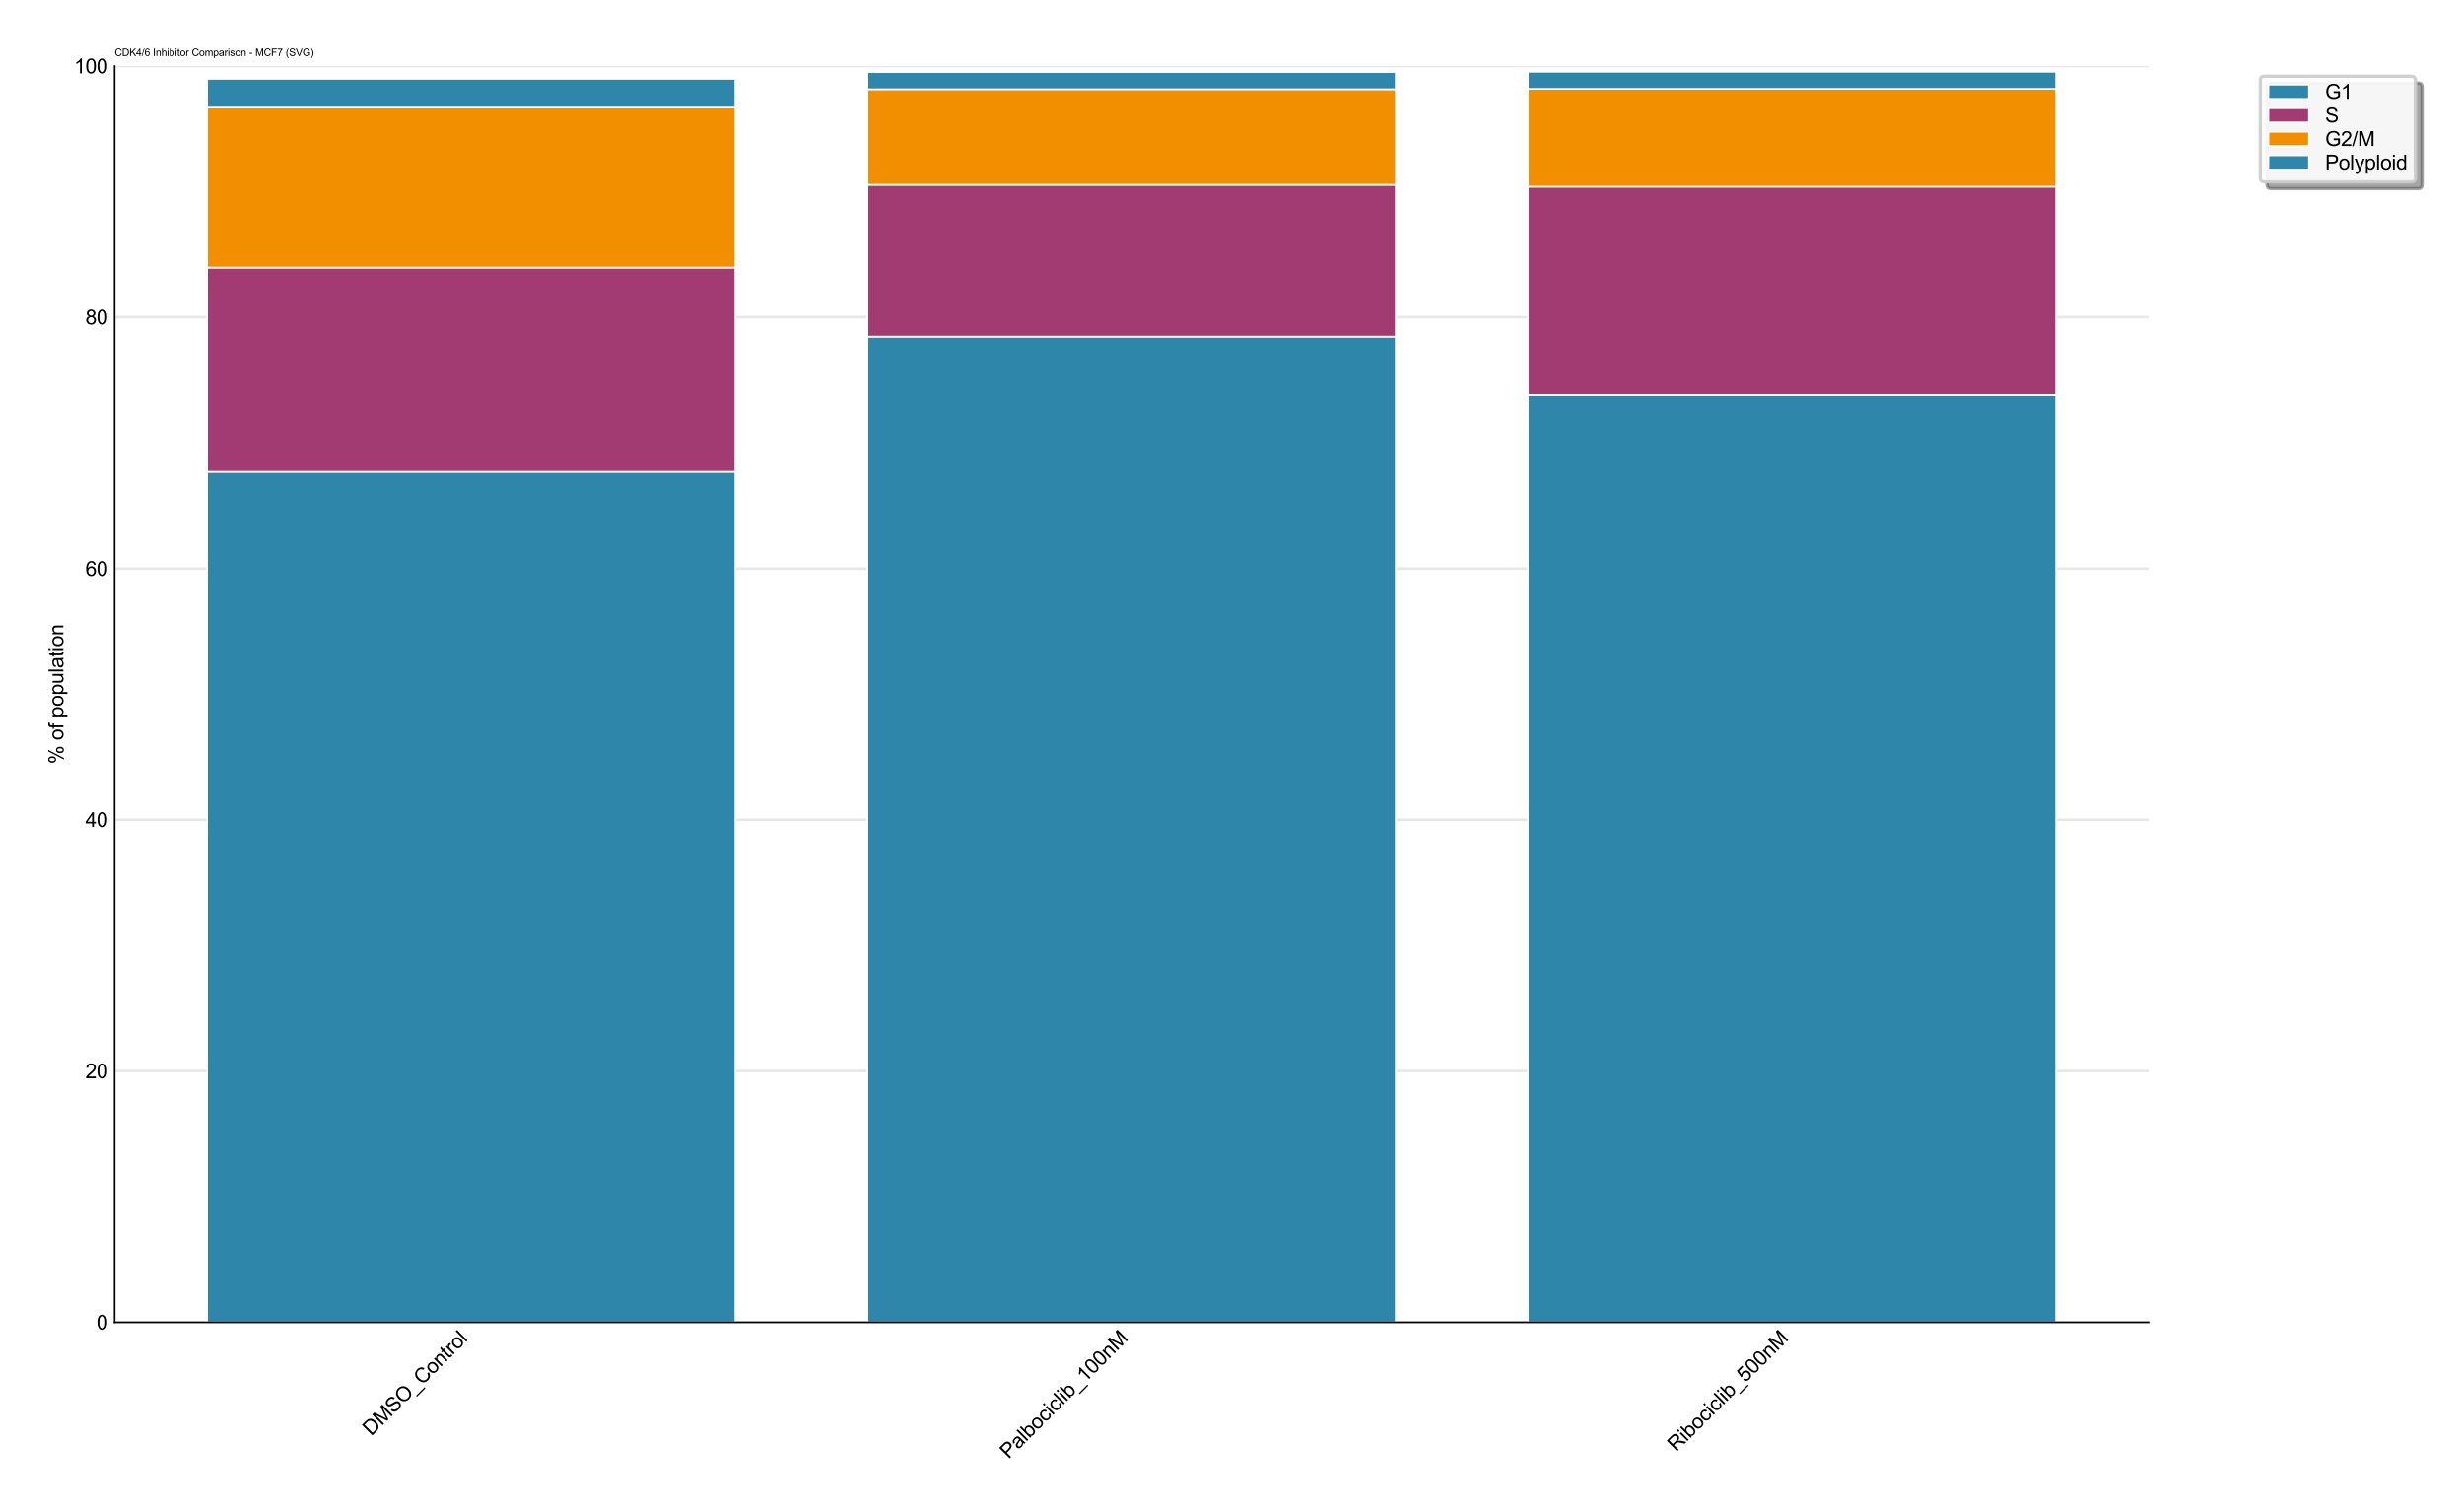 <?xml version="1.0" encoding="utf-8" standalone="no"?>
<!DOCTYPE svg PUBLIC "-//W3C//DTD SVG 1.1//EN"
  "http://www.w3.org/Graphics/SVG/1.1/DTD/svg11.dtd">
<svg xmlns:xlink="http://www.w3.org/1999/xlink" width="730.229pt" height="447.754pt" viewBox="0 0 730.229 447.754" xmlns="http://www.w3.org/2000/svg" version="1.1">
 <defs>
  <style type="text/css">*{stroke-linejoin: round; stroke-linecap: butt}</style>
 </defs>
 <g id="figure_1">
  <g id="patch_1">
   <path d="M 0 447.754
L 730.229 447.754
L 730.229 0
L 0 0
z
" style="fill: #ffffff"/>
  </g>
  <g id="axes_1">
   <g id="patch_2">
    <path d="M 33.97 391.851
L 636.742 391.851
L 636.742 19.584
L 33.97 19.584
z
" style="fill: #ffffff"/>
   </g>
   <g id="matplotlib.axis_1">
    <g id="xtick_1">
     <g id="line2d_1"/>
     <g id="text_1">
      <!-- DMSO_Control -->
      <g transform="translate(110.045 425.705) rotate(-45) scale(0.06 -0.06)">
       <defs>
        <path id="ArialMT-44" d="M 494 0
L 494 4581
L 2072 4581
Q 2606 4581 2888 4516
Q 3281 4425 3559 4188
Q 3922 3881 4101 3404
Q 4281 2928 4281 2316
Q 4281 1794 4159 1391
Q 4038 988 3847 723
Q 3656 459 3429 307
Q 3203 156 2883 78
Q 2563 0 2147 0
L 494 0
z
M 1100 541
L 2078 541
Q 2531 541 2789 625
Q 3047 709 3200 863
Q 3416 1078 3536 1442
Q 3656 1806 3656 2325
Q 3656 3044 3420 3430
Q 3184 3816 2847 3947
Q 2603 4041 2063 4041
L 1100 4041
L 1100 541
z
" transform="scale(0.016)"/>
        <path id="ArialMT-4d" d="M 475 0
L 475 4581
L 1388 4581
L 2472 1338
Q 2622 884 2691 659
Q 2769 909 2934 1394
L 4031 4581
L 4847 4581
L 4847 0
L 4263 0
L 4263 3834
L 2931 0
L 2384 0
L 1059 3900
L 1059 0
L 475 0
z
" transform="scale(0.016)"/>
        <path id="ArialMT-53" d="M 288 1472
L 859 1522
Q 900 1178 1048 958
Q 1197 738 1509 602
Q 1822 466 2213 466
Q 2559 466 2825 569
Q 3091 672 3220 851
Q 3350 1031 3350 1244
Q 3350 1459 3225 1620
Q 3100 1781 2813 1891
Q 2628 1963 1997 2114
Q 1366 2266 1113 2400
Q 784 2572 623 2826
Q 463 3081 463 3397
Q 463 3744 659 4045
Q 856 4347 1234 4503
Q 1613 4659 2075 4659
Q 2584 4659 2973 4495
Q 3363 4331 3572 4012
Q 3781 3694 3797 3291
L 3216 3247
Q 3169 3681 2898 3903
Q 2628 4125 2100 4125
Q 1550 4125 1298 3923
Q 1047 3722 1047 3438
Q 1047 3191 1225 3031
Q 1400 2872 2139 2705
Q 2878 2538 3153 2413
Q 3553 2228 3743 1945
Q 3934 1663 3934 1294
Q 3934 928 3725 604
Q 3516 281 3123 101
Q 2731 -78 2241 -78
Q 1619 -78 1198 103
Q 778 284 539 648
Q 300 1013 288 1472
z
" transform="scale(0.016)"/>
        <path id="ArialMT-4f" d="M 309 2231
Q 309 3372 921 4017
Q 1534 4663 2503 4663
Q 3138 4663 3647 4359
Q 4156 4056 4423 3514
Q 4691 2972 4691 2284
Q 4691 1588 4409 1038
Q 4128 488 3612 205
Q 3097 -78 2500 -78
Q 1853 -78 1343 234
Q 834 547 571 1087
Q 309 1628 309 2231
z
M 934 2222
Q 934 1394 1379 917
Q 1825 441 2497 441
Q 3181 441 3623 922
Q 4066 1403 4066 2288
Q 4066 2847 3877 3264
Q 3688 3681 3323 3911
Q 2959 4141 2506 4141
Q 1863 4141 1398 3698
Q 934 3256 934 2222
z
" transform="scale(0.016)"/>
        <path id="ArialMT-5f" d="M -97 -1272
L -97 -866
L 3631 -866
L 3631 -1272
L -97 -1272
z
" transform="scale(0.016)"/>
        <path id="ArialMT-43" d="M 3763 1606
L 4369 1453
Q 4178 706 3683 314
Q 3188 -78 2472 -78
Q 1731 -78 1267 223
Q 803 525 561 1097
Q 319 1669 319 2325
Q 319 3041 592 3573
Q 866 4106 1370 4382
Q 1875 4659 2481 4659
Q 3169 4659 3637 4309
Q 4106 3959 4291 3325
L 3694 3184
Q 3534 3684 3231 3912
Q 2928 4141 2469 4141
Q 1941 4141 1586 3887
Q 1231 3634 1087 3207
Q 944 2781 944 2328
Q 944 1744 1114 1308
Q 1284 872 1643 656
Q 2003 441 2422 441
Q 2931 441 3284 734
Q 3638 1028 3763 1606
z
" transform="scale(0.016)"/>
        <path id="ArialMT-6f" d="M 213 1659
Q 213 2581 725 3025
Q 1153 3394 1769 3394
Q 2453 3394 2887 2945
Q 3322 2497 3322 1706
Q 3322 1066 3130 698
Q 2938 331 2570 128
Q 2203 -75 1769 -75
Q 1072 -75 642 372
Q 213 819 213 1659
z
M 791 1659
Q 791 1022 1069 705
Q 1347 388 1769 388
Q 2188 388 2466 706
Q 2744 1025 2744 1678
Q 2744 2294 2464 2611
Q 2184 2928 1769 2928
Q 1347 2928 1069 2612
Q 791 2297 791 1659
z
" transform="scale(0.016)"/>
        <path id="ArialMT-6e" d="M 422 0
L 422 3319
L 928 3319
L 928 2847
Q 1294 3394 1984 3394
Q 2284 3394 2536 3286
Q 2788 3178 2913 3003
Q 3038 2828 3088 2588
Q 3119 2431 3119 2041
L 3119 0
L 2556 0
L 2556 2019
Q 2556 2363 2490 2533
Q 2425 2703 2258 2804
Q 2091 2906 1866 2906
Q 1506 2906 1245 2678
Q 984 2450 984 1813
L 984 0
L 422 0
z
" transform="scale(0.016)"/>
        <path id="ArialMT-74" d="M 1650 503
L 1731 6
Q 1494 -44 1306 -44
Q 1000 -44 831 53
Q 663 150 594 308
Q 525 466 525 972
L 525 2881
L 113 2881
L 113 3319
L 525 3319
L 525 4141
L 1084 4478
L 1084 3319
L 1650 3319
L 1650 2881
L 1084 2881
L 1084 941
Q 1084 700 1114 631
Q 1144 563 1211 522
Q 1278 481 1403 481
Q 1497 481 1650 503
z
" transform="scale(0.016)"/>
        <path id="ArialMT-72" d="M 416 0
L 416 3319
L 922 3319
L 922 2816
Q 1116 3169 1280 3281
Q 1444 3394 1641 3394
Q 1925 3394 2219 3213
L 2025 2691
Q 1819 2813 1613 2813
Q 1428 2813 1281 2702
Q 1134 2591 1072 2394
Q 978 2094 978 1738
L 978 0
L 416 0
z
" transform="scale(0.016)"/>
        <path id="ArialMT-6c" d="M 409 0
L 409 4581
L 972 4581
L 972 0
L 409 0
z
" transform="scale(0.016)"/>
       </defs>
       <use xlink:href="#ArialMT-44"/>
       <use xlink:href="#ArialMT-4d" transform="translate(72.217 0)"/>
       <use xlink:href="#ArialMT-53" transform="translate(155.518 0)"/>
       <use xlink:href="#ArialMT-4f" transform="translate(222.217 0)"/>
       <use xlink:href="#ArialMT-5f" transform="translate(300 0)"/>
       <use xlink:href="#ArialMT-43" transform="translate(355.615 0)"/>
       <use xlink:href="#ArialMT-6f" transform="translate(427.832 0)"/>
       <use xlink:href="#ArialMT-6e" transform="translate(483.447 0)"/>
       <use xlink:href="#ArialMT-74" transform="translate(539.062 0)"/>
       <use xlink:href="#ArialMT-72" transform="translate(566.846 0)"/>
       <use xlink:href="#ArialMT-6f" transform="translate(600.146 0)"/>
       <use xlink:href="#ArialMT-6c" transform="translate(655.762 0)"/>
      </g>
     </g>
    </g>
    <g id="xtick_2">
     <g id="line2d_2"/>
     <g id="text_2">
      <!-- Palbociclib_100nM -->
      <g transform="translate(298.902 432.511) rotate(-45) scale(0.06 -0.06)">
       <defs>
        <path id="ArialMT-50" d="M 494 0
L 494 4581
L 2222 4581
Q 2678 4581 2919 4538
Q 3256 4481 3484 4323
Q 3713 4166 3852 3881
Q 3991 3597 3991 3256
Q 3991 2672 3619 2267
Q 3247 1863 2275 1863
L 1100 1863
L 1100 0
L 494 0
z
M 1100 2403
L 2284 2403
Q 2872 2403 3119 2622
Q 3366 2841 3366 3238
Q 3366 3525 3220 3729
Q 3075 3934 2838 4000
Q 2684 4041 2272 4041
L 1100 4041
L 1100 2403
z
" transform="scale(0.016)"/>
        <path id="ArialMT-61" d="M 2588 409
Q 2275 144 1986 34
Q 1697 -75 1366 -75
Q 819 -75 525 192
Q 231 459 231 875
Q 231 1119 342 1320
Q 453 1522 633 1644
Q 813 1766 1038 1828
Q 1203 1872 1538 1913
Q 2219 1994 2541 2106
Q 2544 2222 2544 2253
Q 2544 2597 2384 2738
Q 2169 2928 1744 2928
Q 1347 2928 1158 2789
Q 969 2650 878 2297
L 328 2372
Q 403 2725 575 2942
Q 747 3159 1072 3276
Q 1397 3394 1825 3394
Q 2250 3394 2515 3294
Q 2781 3194 2906 3042
Q 3031 2891 3081 2659
Q 3109 2516 3109 2141
L 3109 1391
Q 3109 606 3145 398
Q 3181 191 3288 0
L 2700 0
Q 2613 175 2588 409
z
M 2541 1666
Q 2234 1541 1622 1453
Q 1275 1403 1131 1340
Q 988 1278 909 1158
Q 831 1038 831 891
Q 831 666 1001 516
Q 1172 366 1500 366
Q 1825 366 2078 508
Q 2331 650 2450 897
Q 2541 1088 2541 1459
L 2541 1666
z
" transform="scale(0.016)"/>
        <path id="ArialMT-62" d="M 941 0
L 419 0
L 419 4581
L 981 4581
L 981 2947
Q 1338 3394 1891 3394
Q 2197 3394 2470 3270
Q 2744 3147 2920 2923
Q 3097 2700 3197 2384
Q 3297 2069 3297 1709
Q 3297 856 2875 390
Q 2453 -75 1863 -75
Q 1275 -75 941 416
L 941 0
z
M 934 1684
Q 934 1088 1097 822
Q 1363 388 1816 388
Q 2184 388 2453 708
Q 2722 1028 2722 1663
Q 2722 2313 2464 2622
Q 2206 2931 1841 2931
Q 1472 2931 1203 2611
Q 934 2291 934 1684
z
" transform="scale(0.016)"/>
        <path id="ArialMT-63" d="M 2588 1216
L 3141 1144
Q 3050 572 2676 248
Q 2303 -75 1759 -75
Q 1078 -75 664 370
Q 250 816 250 1647
Q 250 2184 428 2587
Q 606 2991 970 3192
Q 1334 3394 1763 3394
Q 2303 3394 2647 3120
Q 2991 2847 3088 2344
L 2541 2259
Q 2463 2594 2264 2762
Q 2066 2931 1784 2931
Q 1359 2931 1093 2626
Q 828 2322 828 1663
Q 828 994 1084 691
Q 1341 388 1753 388
Q 2084 388 2306 591
Q 2528 794 2588 1216
z
" transform="scale(0.016)"/>
        <path id="ArialMT-69" d="M 425 3934
L 425 4581
L 988 4581
L 988 3934
L 425 3934
z
M 425 0
L 425 3319
L 988 3319
L 988 0
L 425 0
z
" transform="scale(0.016)"/>
        <path id="ArialMT-31" d="M 2384 0
L 1822 0
L 1822 3584
Q 1619 3391 1289 3197
Q 959 3003 697 2906
L 697 3450
Q 1169 3672 1522 3987
Q 1875 4303 2022 4600
L 2384 4600
L 2384 0
z
" transform="scale(0.016)"/>
        <path id="ArialMT-30" d="M 266 2259
Q 266 3072 433 3567
Q 600 4063 929 4331
Q 1259 4600 1759 4600
Q 2128 4600 2406 4451
Q 2684 4303 2865 4023
Q 3047 3744 3150 3342
Q 3253 2941 3253 2259
Q 3253 1453 3087 958
Q 2922 463 2592 192
Q 2263 -78 1759 -78
Q 1097 -78 719 397
Q 266 969 266 2259
z
M 844 2259
Q 844 1131 1108 757
Q 1372 384 1759 384
Q 2147 384 2411 759
Q 2675 1134 2675 2259
Q 2675 3391 2411 3762
Q 2147 4134 1753 4134
Q 1366 4134 1134 3806
Q 844 3388 844 2259
z
" transform="scale(0.016)"/>
       </defs>
       <use xlink:href="#ArialMT-50"/>
       <use xlink:href="#ArialMT-61" transform="translate(66.699 0)"/>
       <use xlink:href="#ArialMT-6c" transform="translate(122.314 0)"/>
       <use xlink:href="#ArialMT-62" transform="translate(144.531 0)"/>
       <use xlink:href="#ArialMT-6f" transform="translate(200.146 0)"/>
       <use xlink:href="#ArialMT-63" transform="translate(255.762 0)"/>
       <use xlink:href="#ArialMT-69" transform="translate(305.762 0)"/>
       <use xlink:href="#ArialMT-63" transform="translate(327.979 0)"/>
       <use xlink:href="#ArialMT-6c" transform="translate(377.979 0)"/>
       <use xlink:href="#ArialMT-69" transform="translate(400.195 0)"/>
       <use xlink:href="#ArialMT-62" transform="translate(422.412 0)"/>
       <use xlink:href="#ArialMT-5f" transform="translate(478.027 0)"/>
       <use xlink:href="#ArialMT-31" transform="translate(533.643 0)"/>
       <use xlink:href="#ArialMT-30" transform="translate(589.258 0)"/>
       <use xlink:href="#ArialMT-30" transform="translate(644.873 0)"/>
       <use xlink:href="#ArialMT-6e" transform="translate(700.488 0)"/>
       <use xlink:href="#ArialMT-4d" transform="translate(756.104 0)"/>
      </g>
     </g>
    </g>
    <g id="xtick_3">
     <g id="line2d_3"/>
     <g id="text_3">
      <!-- Ribociclib_500nM -->
      <g transform="translate(496.733 430.386) rotate(-45) scale(0.06 -0.06)">
       <defs>
        <path id="ArialMT-52" d="M 503 0
L 503 4581
L 2534 4581
Q 3147 4581 3465 4457
Q 3784 4334 3975 4021
Q 4166 3709 4166 3331
Q 4166 2844 3850 2509
Q 3534 2175 2875 2084
Q 3116 1969 3241 1856
Q 3506 1613 3744 1247
L 4541 0
L 3778 0
L 3172 953
Q 2906 1366 2734 1584
Q 2563 1803 2427 1890
Q 2291 1978 2150 2013
Q 2047 2034 1813 2034
L 1109 2034
L 1109 0
L 503 0
z
M 1109 2559
L 2413 2559
Q 2828 2559 3062 2645
Q 3297 2731 3419 2920
Q 3541 3109 3541 3331
Q 3541 3656 3305 3865
Q 3069 4075 2559 4075
L 1109 4075
L 1109 2559
z
" transform="scale(0.016)"/>
        <path id="ArialMT-35" d="M 266 1200
L 856 1250
Q 922 819 1161 601
Q 1400 384 1738 384
Q 2144 384 2425 690
Q 2706 997 2706 1503
Q 2706 1984 2436 2262
Q 2166 2541 1728 2541
Q 1456 2541 1237 2417
Q 1019 2294 894 2097
L 366 2166
L 809 4519
L 3088 4519
L 3088 3981
L 1259 3981
L 1013 2750
Q 1425 3038 1878 3038
Q 2478 3038 2890 2622
Q 3303 2206 3303 1553
Q 3303 931 2941 478
Q 2500 -78 1738 -78
Q 1113 -78 717 272
Q 322 622 266 1200
z
" transform="scale(0.016)"/>
       </defs>
       <use xlink:href="#ArialMT-52"/>
       <use xlink:href="#ArialMT-69" transform="translate(72.217 0)"/>
       <use xlink:href="#ArialMT-62" transform="translate(94.434 0)"/>
       <use xlink:href="#ArialMT-6f" transform="translate(150.049 0)"/>
       <use xlink:href="#ArialMT-63" transform="translate(205.664 0)"/>
       <use xlink:href="#ArialMT-69" transform="translate(255.664 0)"/>
       <use xlink:href="#ArialMT-63" transform="translate(277.881 0)"/>
       <use xlink:href="#ArialMT-6c" transform="translate(327.881 0)"/>
       <use xlink:href="#ArialMT-69" transform="translate(350.098 0)"/>
       <use xlink:href="#ArialMT-62" transform="translate(372.314 0)"/>
       <use xlink:href="#ArialMT-5f" transform="translate(427.93 0)"/>
       <use xlink:href="#ArialMT-35" transform="translate(483.545 0)"/>
       <use xlink:href="#ArialMT-30" transform="translate(539.16 0)"/>
       <use xlink:href="#ArialMT-30" transform="translate(594.775 0)"/>
       <use xlink:href="#ArialMT-6e" transform="translate(650.391 0)"/>
       <use xlink:href="#ArialMT-4d" transform="translate(706.006 0)"/>
      </g>
     </g>
    </g>
   </g>
   <g id="matplotlib.axis_2">
    <g id="ytick_1">
     <g id="line2d_4">
      <path d="M 33.97 391.851
L 636.742 391.851
" clip-path="url(#pb9c56d6894)" style="fill: none; stroke: #b0b0b0; stroke-opacity: 0.3; stroke-width: 0.8"/>
     </g>
     <g id="line2d_5"/>
     <g id="text_4">
      <!-- 0 -->
      <g transform="translate(28.633 393.998) scale(0.06 -0.06)">
       <use xlink:href="#ArialMT-30"/>
      </g>
     </g>
    </g>
    <g id="ytick_2">
     <g id="line2d_6">
      <path d="M 33.97 317.397
L 636.742 317.397
" clip-path="url(#pb9c56d6894)" style="fill: none; stroke: #b0b0b0; stroke-opacity: 0.3; stroke-width: 0.8"/>
     </g>
     <g id="line2d_7"/>
     <g id="text_5">
      <!-- 20 -->
      <g transform="translate(25.297 319.545) scale(0.06 -0.06)">
       <defs>
        <path id="ArialMT-32" d="M 3222 541
L 3222 0
L 194 0
Q 188 203 259 391
Q 375 700 629 1000
Q 884 1300 1366 1694
Q 2113 2306 2375 2664
Q 2638 3022 2638 3341
Q 2638 3675 2398 3904
Q 2159 4134 1775 4134
Q 1369 4134 1125 3890
Q 881 3647 878 3216
L 300 3275
Q 359 3922 746 4261
Q 1134 4600 1788 4600
Q 2447 4600 2831 4234
Q 3216 3869 3216 3328
Q 3216 3053 3103 2787
Q 2991 2522 2730 2228
Q 2469 1934 1863 1422
Q 1356 997 1212 845
Q 1069 694 975 541
L 3222 541
z
" transform="scale(0.016)"/>
       </defs>
       <use xlink:href="#ArialMT-32"/>
       <use xlink:href="#ArialMT-30" transform="translate(55.615 0)"/>
      </g>
     </g>
    </g>
    <g id="ytick_3">
     <g id="line2d_8">
      <path d="M 33.97 242.944
L 636.742 242.944
" clip-path="url(#pb9c56d6894)" style="fill: none; stroke: #b0b0b0; stroke-opacity: 0.3; stroke-width: 0.8"/>
     </g>
     <g id="line2d_9"/>
     <g id="text_6">
      <!-- 40 -->
      <g transform="translate(25.297 245.091) scale(0.06 -0.06)">
       <defs>
        <path id="ArialMT-34" d="M 2069 0
L 2069 1097
L 81 1097
L 81 1613
L 2172 4581
L 2631 4581
L 2631 1613
L 3250 1613
L 3250 1097
L 2631 1097
L 2631 0
L 2069 0
z
M 2069 1613
L 2069 3678
L 634 1613
L 2069 1613
z
" transform="scale(0.016)"/>
       </defs>
       <use xlink:href="#ArialMT-34"/>
       <use xlink:href="#ArialMT-30" transform="translate(55.615 0)"/>
      </g>
     </g>
    </g>
    <g id="ytick_4">
     <g id="line2d_10">
      <path d="M 33.97 168.491
L 636.742 168.491
" clip-path="url(#pb9c56d6894)" style="fill: none; stroke: #b0b0b0; stroke-opacity: 0.3; stroke-width: 0.8"/>
     </g>
     <g id="line2d_11"/>
     <g id="text_7">
      <!-- 60 -->
      <g transform="translate(25.297 170.638) scale(0.06 -0.06)">
       <defs>
        <path id="ArialMT-36" d="M 3184 3459
L 2625 3416
Q 2550 3747 2413 3897
Q 2184 4138 1850 4138
Q 1581 4138 1378 3988
Q 1113 3794 959 3422
Q 806 3050 800 2363
Q 1003 2672 1297 2822
Q 1591 2972 1913 2972
Q 2475 2972 2870 2558
Q 3266 2144 3266 1488
Q 3266 1056 3080 686
Q 2894 316 2569 119
Q 2244 -78 1831 -78
Q 1128 -78 684 439
Q 241 956 241 2144
Q 241 3472 731 4075
Q 1159 4600 1884 4600
Q 2425 4600 2770 4297
Q 3116 3994 3184 3459
z
M 888 1484
Q 888 1194 1011 928
Q 1134 663 1356 523
Q 1578 384 1822 384
Q 2178 384 2434 671
Q 2691 959 2691 1453
Q 2691 1928 2437 2201
Q 2184 2475 1800 2475
Q 1419 2475 1153 2201
Q 888 1928 888 1484
z
" transform="scale(0.016)"/>
       </defs>
       <use xlink:href="#ArialMT-36"/>
       <use xlink:href="#ArialMT-30" transform="translate(55.615 0)"/>
      </g>
     </g>
    </g>
    <g id="ytick_5">
     <g id="line2d_12">
      <path d="M 33.97 94.037
L 636.742 94.037
" clip-path="url(#pb9c56d6894)" style="fill: none; stroke: #b0b0b0; stroke-opacity: 0.3; stroke-width: 0.8"/>
     </g>
     <g id="line2d_13"/>
     <g id="text_8">
      <!-- 80 -->
      <g transform="translate(25.297 96.185) scale(0.06 -0.06)">
       <defs>
        <path id="ArialMT-38" d="M 1131 2484
Q 781 2613 612 2850
Q 444 3088 444 3419
Q 444 3919 803 4259
Q 1163 4600 1759 4600
Q 2359 4600 2725 4251
Q 3091 3903 3091 3403
Q 3091 3084 2923 2848
Q 2756 2613 2416 2484
Q 2838 2347 3058 2040
Q 3278 1734 3278 1309
Q 3278 722 2862 322
Q 2447 -78 1769 -78
Q 1091 -78 675 323
Q 259 725 259 1325
Q 259 1772 486 2073
Q 713 2375 1131 2484
z
M 1019 3438
Q 1019 3113 1228 2906
Q 1438 2700 1772 2700
Q 2097 2700 2305 2904
Q 2513 3109 2513 3406
Q 2513 3716 2298 3927
Q 2084 4138 1766 4138
Q 1444 4138 1231 3931
Q 1019 3725 1019 3438
z
M 838 1322
Q 838 1081 952 856
Q 1066 631 1291 507
Q 1516 384 1775 384
Q 2178 384 2440 643
Q 2703 903 2703 1303
Q 2703 1709 2433 1975
Q 2163 2241 1756 2241
Q 1359 2241 1098 1978
Q 838 1716 838 1322
z
" transform="scale(0.016)"/>
       </defs>
       <use xlink:href="#ArialMT-38"/>
       <use xlink:href="#ArialMT-30" transform="translate(55.615 0)"/>
      </g>
     </g>
    </g>
    <g id="ytick_6">
     <g id="line2d_14">
      <path d="M 33.97 19.584
L 636.742 19.584
" clip-path="url(#pb9c56d6894)" style="fill: none; stroke: #b0b0b0; stroke-opacity: 0.3; stroke-width: 0.8"/>
     </g>
     <g id="line2d_15"/>
     <g id="text_9">
      <!-- 100 -->
      <g transform="translate(21.96 21.731) scale(0.06 -0.06)">
       <use xlink:href="#ArialMT-31"/>
       <use xlink:href="#ArialMT-30" transform="translate(55.615 0)"/>
       <use xlink:href="#ArialMT-30" transform="translate(111.23 0)"/>
      </g>
     </g>
    </g>
    <g id="text_10">
     <!-- % of population -->
     <g transform="translate(18.768 226.398) rotate(-90) scale(0.06 -0.06)">
      <defs>
       <path id="ArialMT-25" d="M 372 3481
Q 372 3972 619 4315
Q 866 4659 1334 4659
Q 1766 4659 2048 4351
Q 2331 4044 2331 3447
Q 2331 2866 2045 2552
Q 1759 2238 1341 2238
Q 925 2238 648 2547
Q 372 2856 372 3481
z
M 1350 4272
Q 1141 4272 1002 4090
Q 863 3909 863 3425
Q 863 2984 1003 2804
Q 1144 2625 1350 2625
Q 1563 2625 1702 2806
Q 1841 2988 1841 3469
Q 1841 3913 1700 4092
Q 1559 4272 1350 4272
z
M 1353 -169
L 3859 4659
L 4316 4659
L 1819 -169
L 1353 -169
z
M 3334 1075
Q 3334 1569 3581 1911
Q 3828 2253 4300 2253
Q 4731 2253 5014 1945
Q 5297 1638 5297 1041
Q 5297 459 5011 145
Q 4725 -169 4303 -169
Q 3888 -169 3611 142
Q 3334 453 3334 1075
z
M 4316 1866
Q 4103 1866 3964 1684
Q 3825 1503 3825 1019
Q 3825 581 3965 400
Q 4106 219 4313 219
Q 4528 219 4667 400
Q 4806 581 4806 1063
Q 4806 1506 4665 1686
Q 4525 1866 4316 1866
z
" transform="scale(0.016)"/>
       <path id="ArialMT-20" transform="scale(0.016)"/>
       <path id="ArialMT-66" d="M 556 0
L 556 2881
L 59 2881
L 59 3319
L 556 3319
L 556 3672
Q 556 4006 616 4169
Q 697 4388 901 4523
Q 1106 4659 1475 4659
Q 1713 4659 2000 4603
L 1916 4113
Q 1741 4144 1584 4144
Q 1328 4144 1222 4034
Q 1116 3925 1116 3625
L 1116 3319
L 1763 3319
L 1763 2881
L 1116 2881
L 1116 0
L 556 0
z
" transform="scale(0.016)"/>
       <path id="ArialMT-70" d="M 422 -1272
L 422 3319
L 934 3319
L 934 2888
Q 1116 3141 1344 3267
Q 1572 3394 1897 3394
Q 2322 3394 2647 3175
Q 2972 2956 3137 2557
Q 3303 2159 3303 1684
Q 3303 1175 3120 767
Q 2938 359 2589 142
Q 2241 -75 1856 -75
Q 1575 -75 1351 44
Q 1128 163 984 344
L 984 -1272
L 422 -1272
z
M 931 1641
Q 931 1000 1190 694
Q 1450 388 1819 388
Q 2194 388 2461 705
Q 2728 1022 2728 1688
Q 2728 2322 2467 2637
Q 2206 2953 1844 2953
Q 1484 2953 1207 2617
Q 931 2281 931 1641
z
" transform="scale(0.016)"/>
       <path id="ArialMT-75" d="M 2597 0
L 2597 488
Q 2209 -75 1544 -75
Q 1250 -75 995 37
Q 741 150 617 320
Q 494 491 444 738
Q 409 903 409 1263
L 409 3319
L 972 3319
L 972 1478
Q 972 1038 1006 884
Q 1059 663 1231 536
Q 1403 409 1656 409
Q 1909 409 2131 539
Q 2353 669 2445 892
Q 2538 1116 2538 1541
L 2538 3319
L 3100 3319
L 3100 0
L 2597 0
z
" transform="scale(0.016)"/>
      </defs>
      <use xlink:href="#ArialMT-25"/>
      <use xlink:href="#ArialMT-20" transform="translate(88.916 0)"/>
      <use xlink:href="#ArialMT-6f" transform="translate(116.699 0)"/>
      <use xlink:href="#ArialMT-66" transform="translate(172.314 0)"/>
      <use xlink:href="#ArialMT-20" transform="translate(200.098 0)"/>
      <use xlink:href="#ArialMT-70" transform="translate(227.881 0)"/>
      <use xlink:href="#ArialMT-6f" transform="translate(283.496 0)"/>
      <use xlink:href="#ArialMT-70" transform="translate(339.111 0)"/>
      <use xlink:href="#ArialMT-75" transform="translate(394.727 0)"/>
      <use xlink:href="#ArialMT-6c" transform="translate(450.342 0)"/>
      <use xlink:href="#ArialMT-61" transform="translate(472.559 0)"/>
      <use xlink:href="#ArialMT-74" transform="translate(528.174 0)"/>
      <use xlink:href="#ArialMT-69" transform="translate(555.957 0)"/>
      <use xlink:href="#ArialMT-6f" transform="translate(578.174 0)"/>
      <use xlink:href="#ArialMT-6e" transform="translate(633.789 0)"/>
     </g>
    </g>
   </g>
   <g id="patch_3">
    <path d="M 61.369 391.851
L 217.933 391.851
L 217.933 139.776
L 61.369 139.776
z
" clip-path="url(#pb9c56d6894)" style="fill: #2e86ab; stroke: #ffffff; stroke-width: 0.5; stroke-linejoin: miter"/>
   </g>
   <g id="patch_4">
    <path d="M 257.074 391.851
L 413.638 391.851
L 413.638 99.797
L 257.074 99.797
z
" clip-path="url(#pb9c56d6894)" style="fill: #2e86ab; stroke: #ffffff; stroke-width: 0.5; stroke-linejoin: miter"/>
   </g>
   <g id="patch_5">
    <path d="M 452.779 391.851
L 609.344 391.851
L 609.344 117.083
L 452.779 117.083
z
" clip-path="url(#pb9c56d6894)" style="fill: #2e86ab; stroke: #ffffff; stroke-width: 0.5; stroke-linejoin: miter"/>
   </g>
   <g id="patch_6">
    <path d="M 61.369 139.776
L 217.933 139.776
L 217.933 79.327
L 61.369 79.327
z
" clip-path="url(#pb9c56d6894)" style="fill: #a23b72; stroke: #ffffff; stroke-width: 0.5; stroke-linejoin: miter"/>
   </g>
   <g id="patch_7">
    <path d="M 257.074 99.797
L 413.638 99.797
L 413.638 54.775
L 257.074 54.775
z
" clip-path="url(#pb9c56d6894)" style="fill: #a23b72; stroke: #ffffff; stroke-width: 0.5; stroke-linejoin: miter"/>
   </g>
   <g id="patch_8">
    <path d="M 452.779 117.083
L 609.344 117.083
L 609.344 55.333
L 452.779 55.333
z
" clip-path="url(#pb9c56d6894)" style="fill: #a23b72; stroke: #ffffff; stroke-width: 0.5; stroke-linejoin: miter"/>
   </g>
   <g id="patch_9">
    <path d="M 61.369 79.327
L 217.933 79.327
L 217.933 31.879
L 61.369 31.879
z
" clip-path="url(#pb9c56d6894)" style="fill: #f18f01; stroke: #ffffff; stroke-width: 0.5; stroke-linejoin: miter"/>
   </g>
   <g id="patch_10">
    <path d="M 257.074 54.775
L 413.638 54.775
L 413.638 26.436
L 257.074 26.436
z
" clip-path="url(#pb9c56d6894)" style="fill: #f18f01; stroke: #ffffff; stroke-width: 0.5; stroke-linejoin: miter"/>
   </g>
   <g id="patch_11">
    <path d="M 452.779 55.333
L 609.344 55.333
L 609.344 26.317
L 452.779 26.317
z
" clip-path="url(#pb9c56d6894)" style="fill: #f18f01; stroke: #ffffff; stroke-width: 0.5; stroke-linejoin: miter"/>
   </g>
   <g id="patch_12">
    <path d="M 61.369 31.879
L 217.933 31.879
L 217.933 23.368
L 61.369 23.368
z
" clip-path="url(#pb9c56d6894)" style="fill: #2e86ab; stroke: #ffffff; stroke-width: 0.5; stroke-linejoin: miter"/>
   </g>
   <g id="patch_13">
    <path d="M 257.074 26.436
L 413.638 26.436
L 413.638 21.364
L 257.074 21.364
z
" clip-path="url(#pb9c56d6894)" style="fill: #2e86ab; stroke: #ffffff; stroke-width: 0.5; stroke-linejoin: miter"/>
   </g>
   <g id="patch_14">
    <path d="M 452.779 26.317
L 609.344 26.317
L 609.344 21.266
L 452.779 21.266
z
" clip-path="url(#pb9c56d6894)" style="fill: #2e86ab; stroke: #ffffff; stroke-width: 0.5; stroke-linejoin: miter"/>
   </g>
   <g id="patch_15">
    <path d="M 33.97 391.851
L 33.97 19.584
" style="fill: none; stroke: #000000; stroke-width: 0.5; stroke-linejoin: miter; stroke-linecap: square"/>
   </g>
   <g id="patch_16">
    <path d="M 33.97 391.851
L 636.742 391.851
" style="fill: none; stroke: #000000; stroke-width: 0.5; stroke-linejoin: miter; stroke-linecap: square"/>
   </g>
   <g id="text_11">
    <!-- CDK4/6 Inhibitor Comparison - MCF7 (SVG) -->
    <g transform="translate(33.97 16.584) scale(0.03 -0.03)">
     <defs>
      <path id="ArialMT-4b" d="M 469 0
L 469 4581
L 1075 4581
L 1075 2309
L 3350 4581
L 4172 4581
L 2250 2725
L 4256 0
L 3456 0
L 1825 2319
L 1075 1588
L 1075 0
L 469 0
z
" transform="scale(0.016)"/>
      <path id="ArialMT-2f" d="M 0 -78
L 1328 4659
L 1778 4659
L 453 -78
L 0 -78
z
" transform="scale(0.016)"/>
      <path id="ArialMT-49" d="M 597 0
L 597 4581
L 1203 4581
L 1203 0
L 597 0
z
" transform="scale(0.016)"/>
      <path id="ArialMT-68" d="M 422 0
L 422 4581
L 984 4581
L 984 2938
Q 1378 3394 1978 3394
Q 2347 3394 2619 3248
Q 2891 3103 3008 2847
Q 3125 2591 3125 2103
L 3125 0
L 2563 0
L 2563 2103
Q 2563 2525 2380 2717
Q 2197 2909 1863 2909
Q 1613 2909 1392 2779
Q 1172 2650 1078 2428
Q 984 2206 984 1816
L 984 0
L 422 0
z
" transform="scale(0.016)"/>
      <path id="ArialMT-6d" d="M 422 0
L 422 3319
L 925 3319
L 925 2853
Q 1081 3097 1340 3245
Q 1600 3394 1931 3394
Q 2300 3394 2536 3241
Q 2772 3088 2869 2813
Q 3263 3394 3894 3394
Q 4388 3394 4653 3120
Q 4919 2847 4919 2278
L 4919 0
L 4359 0
L 4359 2091
Q 4359 2428 4304 2576
Q 4250 2725 4106 2815
Q 3963 2906 3769 2906
Q 3419 2906 3187 2673
Q 2956 2441 2956 1928
L 2956 0
L 2394 0
L 2394 2156
Q 2394 2531 2256 2718
Q 2119 2906 1806 2906
Q 1569 2906 1367 2781
Q 1166 2656 1075 2415
Q 984 2175 984 1722
L 984 0
L 422 0
z
" transform="scale(0.016)"/>
      <path id="ArialMT-73" d="M 197 991
L 753 1078
Q 800 744 1014 566
Q 1228 388 1613 388
Q 2000 388 2187 545
Q 2375 703 2375 916
Q 2375 1106 2209 1216
Q 2094 1291 1634 1406
Q 1016 1563 777 1677
Q 538 1791 414 1992
Q 291 2194 291 2438
Q 291 2659 392 2848
Q 494 3038 669 3163
Q 800 3259 1026 3326
Q 1253 3394 1513 3394
Q 1903 3394 2198 3281
Q 2494 3169 2634 2976
Q 2775 2784 2828 2463
L 2278 2388
Q 2241 2644 2061 2787
Q 1881 2931 1553 2931
Q 1166 2931 1000 2803
Q 834 2675 834 2503
Q 834 2394 903 2306
Q 972 2216 1119 2156
Q 1203 2125 1616 2013
Q 2213 1853 2448 1751
Q 2684 1650 2818 1456
Q 2953 1263 2953 975
Q 2953 694 2789 445
Q 2625 197 2315 61
Q 2006 -75 1616 -75
Q 969 -75 630 194
Q 291 463 197 991
z
" transform="scale(0.016)"/>
      <path id="ArialMT-2d" d="M 203 1375
L 203 1941
L 1931 1941
L 1931 1375
L 203 1375
z
" transform="scale(0.016)"/>
      <path id="ArialMT-46" d="M 525 0
L 525 4581
L 3616 4581
L 3616 4041
L 1131 4041
L 1131 2622
L 3281 2622
L 3281 2081
L 1131 2081
L 1131 0
L 525 0
z
" transform="scale(0.016)"/>
      <path id="ArialMT-37" d="M 303 3981
L 303 4522
L 3269 4522
L 3269 4084
Q 2831 3619 2401 2847
Q 1972 2075 1738 1259
Q 1569 684 1522 0
L 944 0
Q 953 541 1156 1306
Q 1359 2072 1739 2783
Q 2119 3494 2547 3981
L 303 3981
z
" transform="scale(0.016)"/>
      <path id="ArialMT-28" d="M 1497 -1347
Q 1031 -759 709 28
Q 388 816 388 1659
Q 388 2403 628 3084
Q 909 3875 1497 4659
L 1900 4659
Q 1522 4009 1400 3731
Q 1209 3300 1100 2831
Q 966 2247 966 1656
Q 966 153 1900 -1347
L 1497 -1347
z
" transform="scale(0.016)"/>
      <path id="ArialMT-56" d="M 1803 0
L 28 4581
L 684 4581
L 1875 1253
Q 2019 853 2116 503
Q 2222 878 2363 1253
L 3600 4581
L 4219 4581
L 2425 0
L 1803 0
z
" transform="scale(0.016)"/>
      <path id="ArialMT-47" d="M 2638 1797
L 2638 2334
L 4578 2338
L 4578 638
Q 4131 281 3656 101
Q 3181 -78 2681 -78
Q 2006 -78 1454 211
Q 903 500 622 1047
Q 341 1594 341 2269
Q 341 2938 620 3517
Q 900 4097 1425 4378
Q 1950 4659 2634 4659
Q 3131 4659 3532 4498
Q 3934 4338 4162 4050
Q 4391 3763 4509 3300
L 3963 3150
Q 3859 3500 3706 3700
Q 3553 3900 3268 4020
Q 2984 4141 2638 4141
Q 2222 4141 1919 4014
Q 1616 3888 1430 3681
Q 1244 3475 1141 3228
Q 966 2803 966 2306
Q 966 1694 1177 1281
Q 1388 869 1791 669
Q 2194 469 2647 469
Q 3041 469 3416 620
Q 3791 772 3984 944
L 3984 1797
L 2638 1797
z
" transform="scale(0.016)"/>
      <path id="ArialMT-29" d="M 791 -1347
L 388 -1347
Q 1322 153 1322 1656
Q 1322 2244 1188 2822
Q 1081 3291 891 3722
Q 769 4003 388 4659
L 791 4659
Q 1378 3875 1659 3084
Q 1900 2403 1900 1659
Q 1900 816 1576 28
Q 1253 -759 791 -1347
z
" transform="scale(0.016)"/>
     </defs>
     <use xlink:href="#ArialMT-43"/>
     <use xlink:href="#ArialMT-44" transform="translate(72.217 0)"/>
     <use xlink:href="#ArialMT-4b" transform="translate(144.434 0)"/>
     <use xlink:href="#ArialMT-34" transform="translate(211.133 0)"/>
     <use xlink:href="#ArialMT-2f" transform="translate(266.748 0)"/>
     <use xlink:href="#ArialMT-36" transform="translate(294.531 0)"/>
     <use xlink:href="#ArialMT-20" transform="translate(350.146 0)"/>
     <use xlink:href="#ArialMT-49" transform="translate(377.93 0)"/>
     <use xlink:href="#ArialMT-6e" transform="translate(405.713 0)"/>
     <use xlink:href="#ArialMT-68" transform="translate(461.328 0)"/>
     <use xlink:href="#ArialMT-69" transform="translate(516.943 0)"/>
     <use xlink:href="#ArialMT-62" transform="translate(539.16 0)"/>
     <use xlink:href="#ArialMT-69" transform="translate(594.775 0)"/>
     <use xlink:href="#ArialMT-74" transform="translate(616.992 0)"/>
     <use xlink:href="#ArialMT-6f" transform="translate(644.775 0)"/>
     <use xlink:href="#ArialMT-72" transform="translate(700.391 0)"/>
     <use xlink:href="#ArialMT-20" transform="translate(733.691 0)"/>
     <use xlink:href="#ArialMT-43" transform="translate(761.475 0)"/>
     <use xlink:href="#ArialMT-6f" transform="translate(833.691 0)"/>
     <use xlink:href="#ArialMT-6d" transform="translate(889.307 0)"/>
     <use xlink:href="#ArialMT-70" transform="translate(972.607 0)"/>
     <use xlink:href="#ArialMT-61" transform="translate(1028.223 0)"/>
     <use xlink:href="#ArialMT-72" transform="translate(1083.838 0)"/>
     <use xlink:href="#ArialMT-69" transform="translate(1117.139 0)"/>
     <use xlink:href="#ArialMT-73" transform="translate(1139.355 0)"/>
     <use xlink:href="#ArialMT-6f" transform="translate(1189.355 0)"/>
     <use xlink:href="#ArialMT-6e" transform="translate(1244.971 0)"/>
     <use xlink:href="#ArialMT-20" transform="translate(1300.586 0)"/>
     <use xlink:href="#ArialMT-2d" transform="translate(1328.369 0)"/>
     <use xlink:href="#ArialMT-20" transform="translate(1361.67 0)"/>
     <use xlink:href="#ArialMT-4d" transform="translate(1389.453 0)"/>
     <use xlink:href="#ArialMT-43" transform="translate(1472.754 0)"/>
     <use xlink:href="#ArialMT-46" transform="translate(1544.971 0)"/>
     <use xlink:href="#ArialMT-37" transform="translate(1606.055 0)"/>
     <use xlink:href="#ArialMT-20" transform="translate(1661.67 0)"/>
     <use xlink:href="#ArialMT-28" transform="translate(1689.453 0)"/>
     <use xlink:href="#ArialMT-53" transform="translate(1722.754 0)"/>
     <use xlink:href="#ArialMT-56" transform="translate(1789.453 0)"/>
     <use xlink:href="#ArialMT-47" transform="translate(1856.152 0)"/>
     <use xlink:href="#ArialMT-29" transform="translate(1933.936 0)"/>
    </g>
   </g>
   <g id="legend_1">
    <g id="patch_17">
     <path d="M 673.081 55.903
L 716.629 55.903
Q 717.829 55.903 717.829 54.703
L 717.829 25.784
Q 717.829 24.584 716.629 24.584
L 673.081 24.584
Q 671.881 24.584 671.881 25.784
L 671.881 54.703
Q 671.881 55.903 673.081 55.903
z
" style="fill: #4d4d4d; opacity: 0.5; stroke: #4d4d4d; stroke-linejoin: miter"/>
    </g>
    <g id="patch_18">
     <path d="M 671.081 53.903
L 714.629 53.903
Q 715.829 53.903 715.829 52.703
L 715.829 23.784
Q 715.829 22.584 714.629 22.584
L 671.081 22.584
Q 669.881 22.584 669.881 23.784
L 669.881 52.703
Q 669.881 53.903 671.081 53.903
z
" style="fill: #ffffff; opacity: 0.9; stroke: #cccccc; stroke-linejoin: miter"/>
    </g>
    <g id="patch_19">
     <path d="M 672.281 29.279
L 684.281 29.279
L 684.281 25.079
L 672.281 25.079
z
" style="fill: #2e86ab; stroke: #ffffff; stroke-width: 0.5; stroke-linejoin: miter"/>
    </g>
    <g id="text_12">
     <!-- G1 -->
     <g transform="translate(689.081 29.279) scale(0.06 -0.06)">
      <use xlink:href="#ArialMT-47"/>
      <use xlink:href="#ArialMT-31" transform="translate(77.783 0)"/>
     </g>
    </g>
    <g id="patch_20">
     <path d="M 672.281 36.266
L 684.281 36.266
L 684.281 32.066
L 672.281 32.066
z
" style="fill: #a23b72; stroke: #ffffff; stroke-width: 0.5; stroke-linejoin: miter"/>
    </g>
    <g id="text_13">
     <!-- S -->
     <g transform="translate(689.081 36.266) scale(0.06 -0.06)">
      <use xlink:href="#ArialMT-53"/>
     </g>
    </g>
    <g id="patch_21">
     <path d="M 672.281 43.253
L 684.281 43.253
L 684.281 39.053
L 672.281 39.053
z
" style="fill: #f18f01; stroke: #ffffff; stroke-width: 0.5; stroke-linejoin: miter"/>
    </g>
    <g id="text_14">
     <!-- G2/M -->
     <g transform="translate(689.081 43.253) scale(0.06 -0.06)">
      <use xlink:href="#ArialMT-47"/>
      <use xlink:href="#ArialMT-32" transform="translate(77.783 0)"/>
      <use xlink:href="#ArialMT-2f" transform="translate(133.398 0)"/>
      <use xlink:href="#ArialMT-4d" transform="translate(161.182 0)"/>
     </g>
    </g>
    <g id="patch_22">
     <path d="M 672.281 50.24
L 684.281 50.24
L 684.281 46.04
L 672.281 46.04
z
" style="fill: #2e86ab; stroke: #ffffff; stroke-width: 0.5; stroke-linejoin: miter"/>
    </g>
    <g id="text_15">
     <!-- Polyploid -->
     <g transform="translate(689.081 50.24) scale(0.06 -0.06)">
      <defs>
       <path id="ArialMT-79" d="M 397 -1278
L 334 -750
Q 519 -800 656 -800
Q 844 -800 956 -737
Q 1069 -675 1141 -563
Q 1194 -478 1313 -144
Q 1328 -97 1363 -6
L 103 3319
L 709 3319
L 1400 1397
Q 1534 1031 1641 628
Q 1738 1016 1872 1384
L 2581 3319
L 3144 3319
L 1881 -56
Q 1678 -603 1566 -809
Q 1416 -1088 1222 -1217
Q 1028 -1347 759 -1347
Q 597 -1347 397 -1278
z
" transform="scale(0.016)"/>
       <path id="ArialMT-64" d="M 2575 0
L 2575 419
Q 2259 -75 1647 -75
Q 1250 -75 917 144
Q 584 363 401 755
Q 219 1147 219 1656
Q 219 2153 384 2558
Q 550 2963 881 3178
Q 1213 3394 1622 3394
Q 1922 3394 2156 3267
Q 2391 3141 2538 2938
L 2538 4581
L 3097 4581
L 3097 0
L 2575 0
z
M 797 1656
Q 797 1019 1065 703
Q 1334 388 1700 388
Q 2069 388 2326 689
Q 2584 991 2584 1609
Q 2584 2291 2321 2609
Q 2059 2928 1675 2928
Q 1300 2928 1048 2622
Q 797 2316 797 1656
z
" transform="scale(0.016)"/>
      </defs>
      <use xlink:href="#ArialMT-50"/>
      <use xlink:href="#ArialMT-6f" transform="translate(66.699 0)"/>
      <use xlink:href="#ArialMT-6c" transform="translate(122.314 0)"/>
      <use xlink:href="#ArialMT-79" transform="translate(144.531 0)"/>
      <use xlink:href="#ArialMT-70" transform="translate(194.531 0)"/>
      <use xlink:href="#ArialMT-6c" transform="translate(250.146 0)"/>
      <use xlink:href="#ArialMT-6f" transform="translate(272.363 0)"/>
      <use xlink:href="#ArialMT-69" transform="translate(327.979 0)"/>
      <use xlink:href="#ArialMT-64" transform="translate(350.195 0)"/>
     </g>
    </g>
   </g>
  </g>
 </g>
 <defs>
  <clipPath id="pb9c56d6894">
   <rect x="33.97" y="19.584" width="602.773" height="372.267"/>
  </clipPath>
 </defs>
</svg>
